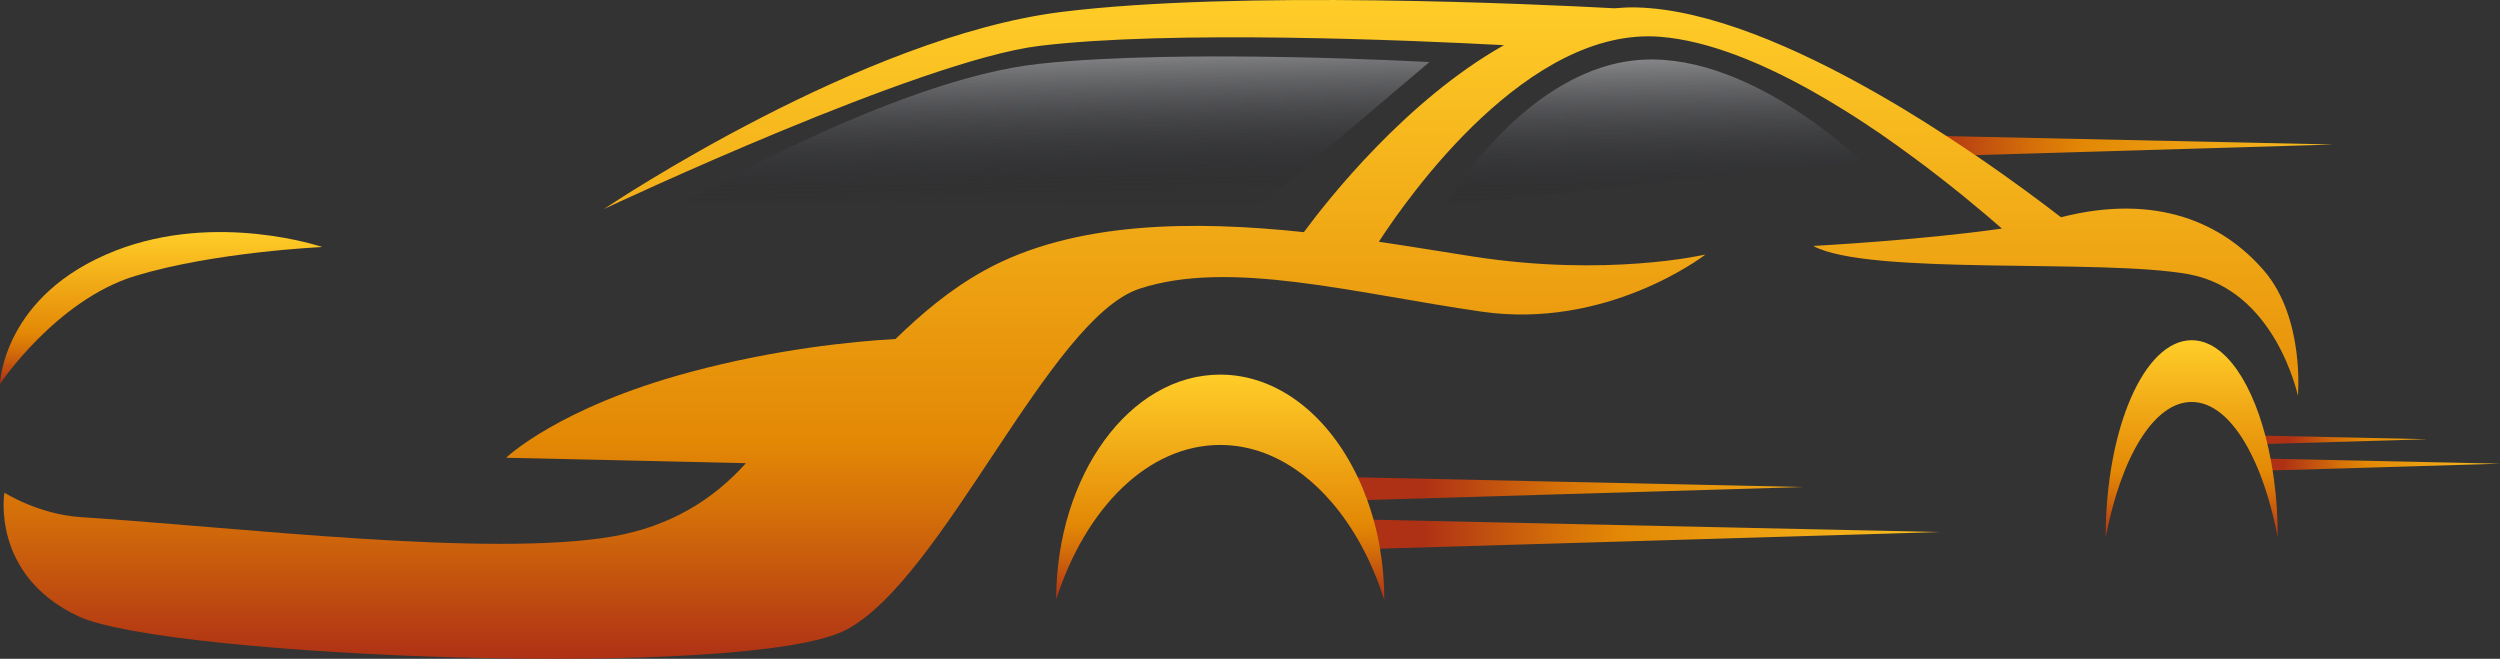 <svg width="148" height="39" viewBox="0 0 148 39" fill="none" xmlns="http://www.w3.org/2000/svg">
<rect x="0" y="0" width="148" height="39" fill="#333333" stroke="none"/>
<path d="M80.612 30.754L114.828 31.497L81.142 32.497L80.612 30.754V30.754Z" fill="url(#paint0_linear_0_14793)"/>
<path d="M106.747 28.832L80.942 29.6L78.778 29.665C78.298 29.11 77.784 28.615 77.239 28.189L80.382 28.258L106.747 28.832V28.832Z" fill="url(#paint1_linear_0_14793)"/>
<path d="M138.039 8.558L116.938 9.182L113.239 9.291C112.649 8.85 112.035 8.414 111.4 7.973L115.258 8.057L138.039 8.553V8.558Z" fill="url(#paint2_linear_0_14793)"/>
<path d="M148 27.451L134.61 27.847L133.901 27.867C133.821 27.614 133.736 27.372 133.651 27.139L134.52 27.159L148 27.451Z" fill="url(#paint3_linear_0_14793)"/>
<path d="M143.627 26.005L134.38 26.277L133.326 26.307C133.251 26.119 133.166 25.945 133.086 25.772L134.295 25.797L143.627 26V26.005Z" fill="url(#paint4_linear_0_14793)"/>
<path d="M136.04 23.449C136.04 23.449 134.736 17.175 129.568 16.234C124.395 15.293 110.61 16.338 107.342 14.56C107.342 14.56 113.699 14.223 118.512 13.53C117.338 12.505 115.473 10.935 113.239 9.291C112.649 8.85 112.035 8.414 111.4 7.973C110.675 7.478 109.926 6.983 109.156 6.507C108.536 6.121 107.911 5.75 107.277 5.393C104.273 3.709 101.119 2.407 98.3 2.179C90.483 1.545 83.421 11.549 81.627 14.312C83.676 14.614 85.595 14.936 87.29 15.199C95.097 16.397 100.784 15.11 100.969 15.065C100.814 15.184 95.122 19.522 87.7 18.448C80.173 17.363 72.786 15.332 67.448 17.096C62.11 18.858 55.818 34.315 50.07 37.296C44.322 40.277 9.841 38.92 4.638 36.484C-0.56 34.042 0.26 29.164 0.26 29.164C0.26 29.164 2.269 30.452 4.798 30.615C13.994 31.205 28.978 33.022 36.265 31.759C39.674 31.17 42.223 29.58 44.157 27.421L29.963 27.099C29.963 27.099 33.037 24.123 40.868 22.023C45.911 20.671 50.43 20.215 53.014 20.067C54.563 18.576 56.192 17.165 58.276 16.011C63.594 13.074 70.692 13.054 77.189 13.743C78.608 11.821 83.241 5.938 89.034 2.674C83.561 2.382 69.292 1.768 61.51 2.719C54.508 3.576 36.315 12.108 35.751 12.376C36.25 12.039 51.049 2.179 62.83 0.708C73.275 -0.594 91.148 0.253 95.571 0.49C96.016 0.451 96.461 0.426 96.906 0.441C101.164 0.555 106.362 2.828 111.025 5.477C111.56 5.784 112.09 6.091 112.609 6.403C113.524 6.953 114.409 7.513 115.248 8.062C115.833 8.444 116.393 8.815 116.933 9.182C119.082 10.643 120.856 11.97 122.011 12.861C127.703 11.41 131.622 13.223 134.031 16.026C136.46 18.849 136.035 23.449 136.035 23.449H136.04Z" fill="url(#paint5_linear_0_14793)"/>
<path d="M81.947 35.498C81.207 33.196 80.118 31.2 78.778 29.665C78.298 29.11 77.784 28.615 77.239 28.189C75.744 27.01 74.045 26.341 72.236 26.341C67.957 26.341 64.264 30.076 62.525 35.488C62.54 28.134 66.878 22.177 72.236 22.177C75.649 22.177 78.653 24.598 80.382 28.258C80.587 28.689 80.772 29.135 80.942 29.6C81.077 29.981 81.207 30.373 81.317 30.774C81.472 31.328 81.602 31.898 81.697 32.487C81.862 33.458 81.952 34.463 81.952 35.503L81.947 35.498Z" fill="url(#paint6_linear_0_14793)"/>
<path d="M134.845 31.829C134.601 30.551 134.281 29.382 133.901 28.352C133.821 28.129 133.736 27.916 133.651 27.713C133.546 27.461 133.436 27.218 133.321 26.99C133.246 26.827 133.161 26.673 133.081 26.52C132.147 24.806 130.992 23.796 129.747 23.796C127.503 23.796 125.564 27.074 124.655 31.819C124.66 25.366 126.939 20.141 129.747 20.141C131.732 20.141 133.446 22.741 134.291 26.54C134.321 26.678 134.351 26.817 134.376 26.96C134.431 27.208 134.476 27.466 134.521 27.728C134.551 27.926 134.586 28.129 134.611 28.332C134.765 29.437 134.845 30.61 134.845 31.824V31.829Z" fill="url(#paint7_linear_0_14793)"/>
<path d="M7.997 16.338C12.675 14.912 19.077 14.624 19.077 14.624C19.077 14.624 12.85 12.495 6.842 14.837C0.15 17.447 0 22.726 0 22.726C0 22.726 3.324 17.764 7.997 16.338Z" fill="url(#paint8_linear_0_14793)"/>
<path d="M85.52 12.198C85.52 12.198 89.978 4.413 96.626 3.591C103.273 2.768 110.145 9.504 110.145 9.504L85.52 12.198V12.198Z" fill="url(#paint9_linear_0_14793)"/>
<path d="M40.359 12.059C40.359 12.059 52.949 4.7 61.51 3.779C70.077 2.858 84.621 3.675 84.621 3.675L74.61 12.163L40.354 12.059H40.359Z" fill="url(#paint10_linear_0_14793)"/>
<defs>
<linearGradient id="paint0_linear_0_14793" x1="119.572" y1="30.727" x2="84.281" y2="30.727" gradientUnits="userSpaceOnUse">
<stop stop-color="#FFCD28"/>
<stop offset="0.67" stop-color="#E38805"/>
<stop offset="0.78" stop-color="#D46F09"/>
<stop offset="1" stop-color="#AF3115"/>
</linearGradient>
<linearGradient id="paint1_linear_0_14793" x1="119.572" y1="28.044" x2="84.281" y2="28.044" gradientUnits="userSpaceOnUse">
<stop stop-color="#FFCD28"/>
<stop offset="0.67" stop-color="#E38805"/>
<stop offset="0.78" stop-color="#D46F09"/>
<stop offset="1" stop-color="#AF3115"/>
</linearGradient>
<linearGradient id="paint2_linear_0_14793" x1="141.728" y1="7.953" x2="114.254" y2="7.953" gradientUnits="userSpaceOnUse">
<stop stop-color="#FFCD28"/>
<stop offset="0.67" stop-color="#E38805"/>
<stop offset="0.78" stop-color="#D46F09"/>
<stop offset="1" stop-color="#AF3115"/>
</linearGradient>
<linearGradient id="paint3_linear_0_14793" x1="149.989" y1="27.125" x2="135.19" y2="27.125" gradientUnits="userSpaceOnUse">
<stop stop-color="#FFCD28"/>
<stop offset="0.67" stop-color="#E38805"/>
<stop offset="0.78" stop-color="#D46F09"/>
<stop offset="1" stop-color="#AF3115"/>
</linearGradient>
<linearGradient id="paint4_linear_0_14793" x1="148.21" y1="25.724" x2="135.6" y2="25.724" gradientUnits="userSpaceOnUse">
<stop stop-color="#FFCD28"/>
<stop offset="0.67" stop-color="#E38805"/>
<stop offset="0.78" stop-color="#D46F09"/>
<stop offset="1" stop-color="#AF3115"/>
</linearGradient>
<linearGradient id="paint5_linear_0_14793" x1="0.201" y1="-0.005" x2="0.201" y2="39.005" gradientUnits="userSpaceOnUse">
<stop stop-color="#FFCD28"/>
<stop offset="0.67" stop-color="#E38805"/>
<stop offset="0.78" stop-color="#D46F09"/>
<stop offset="1" stop-color="#AF3115"/>
</linearGradient>
<linearGradient id="paint6_linear_0_14793" x1="62.522" y1="22.172" x2="62.522" y2="35.498" gradientUnits="userSpaceOnUse">
<stop stop-color="#FFCD28"/>
<stop offset="0.67" stop-color="#E38805"/>
<stop offset="0.78" stop-color="#D46F09"/>
<stop offset="1" stop-color="#AF3115"/>
</linearGradient>
<linearGradient id="paint7_linear_0_14793" x1="124.657" y1="20.141" x2="124.657" y2="31.829" gradientUnits="userSpaceOnUse">
<stop stop-color="#FFCD28"/>
<stop offset="0.67" stop-color="#E38805"/>
<stop offset="0.78" stop-color="#D46F09"/>
<stop offset="1" stop-color="#AF3115"/>
</linearGradient>
<linearGradient id="paint8_linear_0_14793" x1="0.002" y1="13.738" x2="0.002" y2="22.726" gradientUnits="userSpaceOnUse">
<stop stop-color="#FFCD28"/>
<stop offset="0.67" stop-color="#E38805"/>
<stop offset="0.78" stop-color="#D46F09"/>
<stop offset="1" stop-color="#AF3115"/>
</linearGradient>
<linearGradient id="paint9_linear_0_14793" x1="77.696" y1="-0.446" x2="77.941" y2="12.531" gradientUnits="userSpaceOnUse">
<stop stop-color="white"/>
<stop offset="1" stop-color="#0C0E19" stop-opacity="0.01"/>
</linearGradient>
<linearGradient id="paint10_linear_0_14793" x1="25.045" y1="-0.195" x2="25.359" y2="12.767" gradientUnits="userSpaceOnUse">
<stop stop-color="white"/>
<stop offset="1" stop-color="#0C0E19" stop-opacity="0.01"/>
</linearGradient>
</defs>
</svg>

